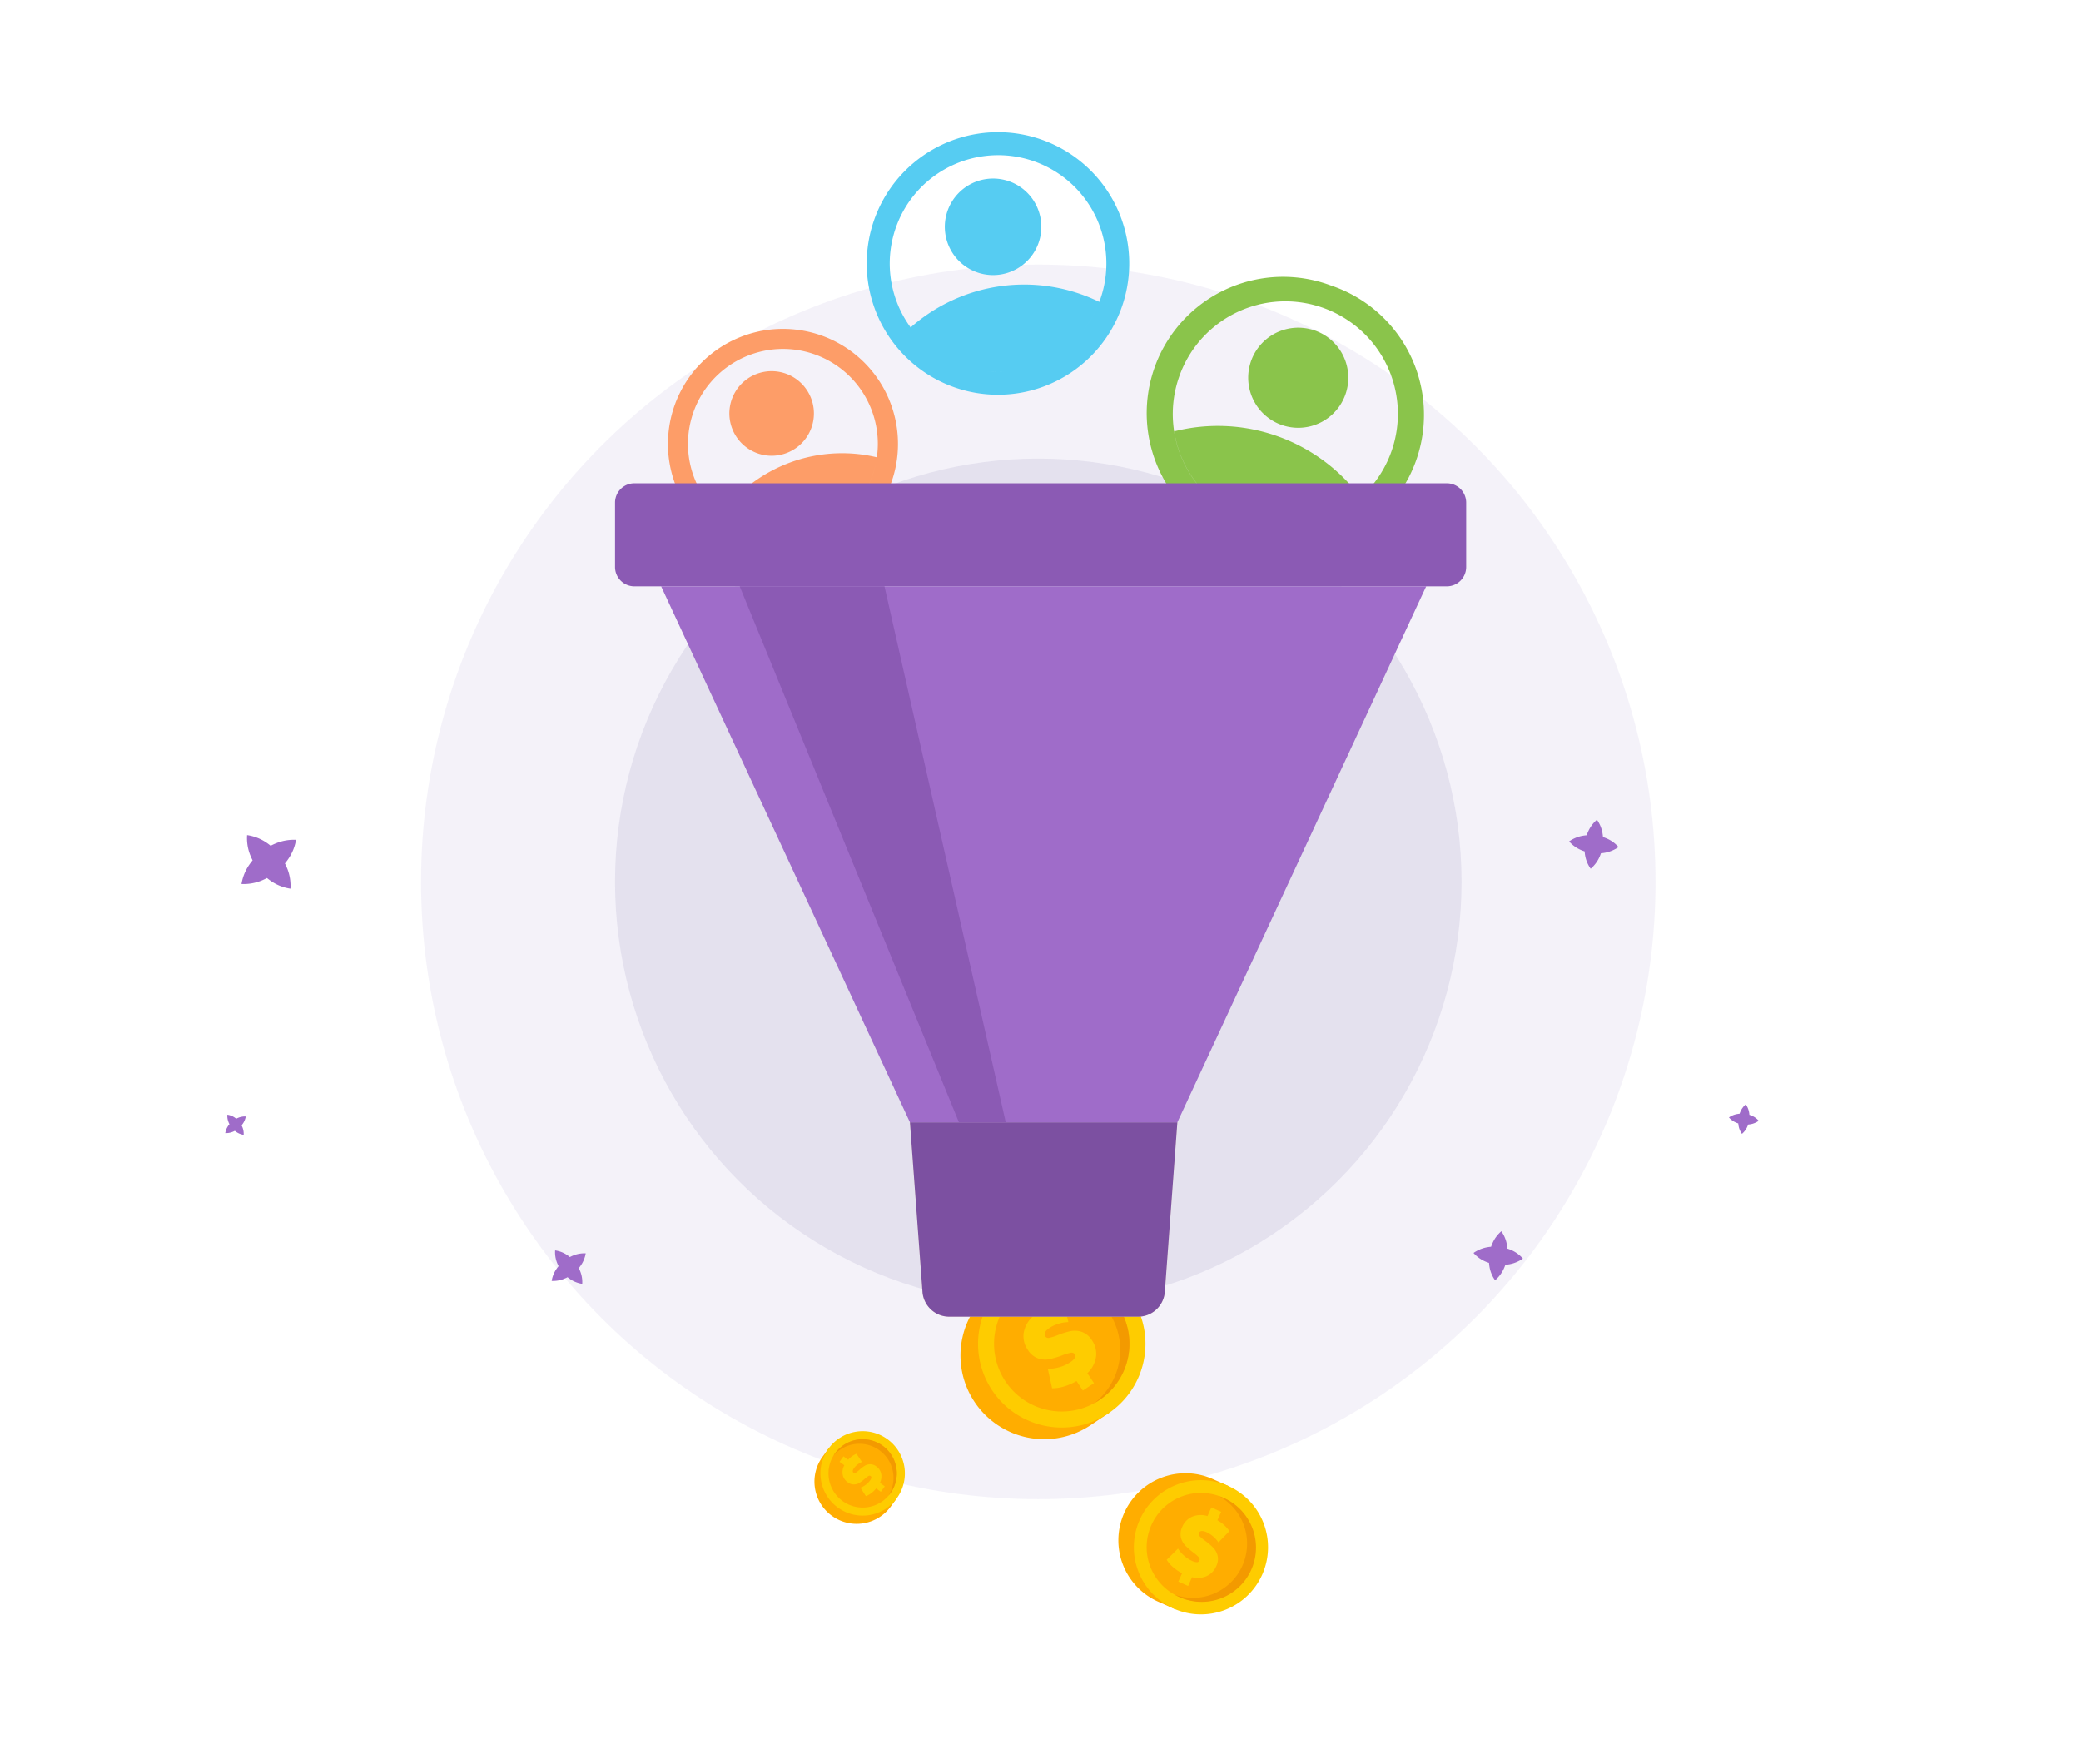 <svg xmlns="http://www.w3.org/2000/svg" width="236" height="200"><defs><clipPath id="a"><path transform="translate(2749 -316)" fill="#fff" d="M0 0h236v200H0z"/></clipPath></defs><g transform="translate(-2749 316)" clip-path="url(#a)"><g transform="translate(16.749 -782.998)"><circle cx="70" cy="70" r="70" transform="translate(2780 496.998)" fill="#eae7f5" opacity=".5"/><circle cx="48" cy="48" r="48" transform="translate(2802 518.998)" fill="#d5d1e4" opacity=".5"/></g><path d="M2864.27-171.599l-2.019 1.345a9.493 9.493 0 1010.525 15.8l2.019-1.345-10.525-15.8z" fill="#ffad00"/><path d="M2874.673-155.712a9.493 9.493 0 112.639-13.164 9.493 9.493 0 01-2.639 13.164z" fill="#fecc00"/><path d="M2873.665-157.228a7.677 7.677 0 112.134-10.645 7.677 7.677 0 01-2.134 10.645z" fill="#ffad00"/><path d="M2873.665-157.229a6.974 6.974 0 01-.54.326 7.674 7.674 0 00-8.48-12.732c.162-.13.333-.255.509-.372a7.676 7.676 0 118.51 12.778z" fill="#f39a00"/><path d="M2873.297-162.149a3.172 3.172 0 01-.983 1.865l.751 1.128-1.26.84-.718-1.078a6.4 6.4 0 01-1.438.621 4.407 4.407 0 01-1.333.2l-.485-2.2a4.869 4.869 0 001.316-.194 4.169 4.169 0 001.183-.531 1.764 1.764 0 00.561-.513.372.372 0 000-.414.431.431 0 00-.469-.172 5.735 5.735 0 00-.972.295 10 10 0 01-1.454.433 2.484 2.484 0 01-1.274-.091 2.309 2.309 0 01-1.173-.987 2.683 2.683 0 01-.454-1.912 3.2 3.2 0 011.09-1.9l-.738-1.108 1.26-.84.724 1.087a4.916 4.916 0 012.207-.619l.523 2.161a4.232 4.232 0 00-2.1.633q-.814.541-.516.989a.413.413 0 00.455.159 5.569 5.569 0 00.948-.3 8.9 8.9 0 011.44-.453 2.53 2.53 0 011.284.077 2.263 2.263 0 011.175.979 2.673 2.673 0 01.451 1.849z" fill="#fecc00"/><path d="M2843.001-151.795l-.722.993a4.788 4.788 0 007.747 5.63l.72-.99z" fill="#ffad00"/><path d="M2850.705-146.104a4.788 4.788 0 11-1.062-6.691 4.788 4.788 0 011.062 6.69z" fill="#fecc00"/><path d="M2849.963-146.643a3.873 3.873 0 11-.859-5.41 3.872 3.872 0 01.86 5.41z" fill="#ffad00"/><path d="M2849.962-146.644c-.065.085-.129.17-.198.249a3.87 3.87 0 00-1.03-5.145 3.87 3.87 0 00-5.211.61c.051-.087.11-.181.174-.266a3.872 3.872 0 116.265 4.552z" fill="#f39a00"/><path d="M2848.926-148.906a1.6 1.6 0 01-.138 1.054l.553.402-.449.619-.527-.385a3.21 3.21 0 01-.572.546 2.214 2.214 0 01-.596.328l-.615-.956a2.468 2.468 0 00.586-.319 2.113 2.113 0 00.469-.456.891.891 0 00.176-.34.187.187 0 00-.08-.205.217.217 0 00-.25 0 2.926 2.926 0 00-.408.31 5.048 5.048 0 01-.609.463 1.25 1.25 0 01-.618.18 1.164 1.164 0 01-.728-.26 1.354 1.354 0 01-.55-.826 1.619 1.619 0 01.183-1.09l-.545-.394.45-.618.533.388a2.478 2.478 0 01.938-.679l.623.93a2.133 2.133 0 00-.879.667q-.29.399-.07.558a.208.208 0 00.242-.005 2.824 2.824 0 00.395-.308 4.52 4.52 0 01.603-.467 1.278 1.278 0 01.62-.189 1.141 1.141 0 01.727.257 1.349 1.349 0 01.537.796z" fill="#fecc00"/><g><path d="M2889.597-254.491a15.461 15.461 0 1110.342-29.136 15.461 15.461 0 11-10.342 29.136zm-6.856-18.836a12.756 12.756 0 0020.178 14.081 12.756 12.756 0 01-20.755-7.841 20.212 20.212 0 0121.143 7.5 12.76 12.76 0 10-20.566-13.74zm11.586 5.508a5.676 5.676 0 111.9.329 5.682 5.682 0 01-1.9-.329z" fill="#8ac44b"/><path d="M2830.425-254.9a13.043 13.043 0 1114.737-21.525 13.043 13.043 0 11-14.737 21.525zm7.364 0a10.788 10.788 0 01-7.092-2.667 10.759 10.759 0 007.092 2.668zm-3.746-20.856a10.763 10.763 0 00-3.345 18.191 17.047 17.047 0 0117.744-6.582 10.74 10.74 0 00-.56-5.261 10.752 10.752 0 00-13.839-6.348zm12.323 16.6a10.74 10.74 0 001.954-4.285 10.793 10.793 0 01-1.953 4.284zm1.956-4.3l.015-.072zm.024-.118l.007-.037zm-16.332-3.877a4.794 4.794 0 114.5 3.129 4.8 4.8 0 01-4.5-3.129z" fill="#fd9d68"/><path d="M2852.43-274.873a14.887 14.887 0 1111.756 3.5 15.11 15.11 0 01-2.023.137 14.866 14.866 0 01-9.733-3.637zm9.739 1.039c.311 0 .625-.012.941-.037q-.473.036-.941.036a12.243 12.243 0 01-1.375-.077 12.133 12.133 0 001.375.079zm8.275-3.19l.037-.034zm.052-.047a12.263 12.263 0 003-4.247 12.32 12.32 0 01-2.997 4.247zm-9.964-21.218a12.281 12.281 0 00-8.261 19.421 19.46 19.46 0 0121.4-2.9 12.275 12.275 0 00-13.139-16.521zm12.975 16.932l.015-.036zm.044-.105l.009-.022zm.043-.106v-.01zm.041-.1zm-17.436-7.877a5.472 5.472 0 116.159 4.686 5.641 5.641 0 01-.744.05 5.474 5.474 0 01-5.415-4.736z" fill="#56ccf2"/></g><path d="M2913.081-249.51h-92.138a2.194 2.194 0 01-2.194-2.194v-7.3a2.194 2.194 0 012.194-2.194h92.138a2.194 2.194 0 012.194 2.194v7.3a2.195 2.195 0 01-2.194 2.194z" fill="#8b5ab4"/><g><path d="M2878.063-166.69h-21.412a3.045 3.045 0 01-3.036-2.818l-1.422-19.225h30.328l-1.422 19.224a3.043 3.043 0 01-3.036 2.818z" fill="#eee2ca"/><path d="M2878.063-166.69h-21.412a3.045 3.045 0 01-3.036-2.818l-1.422-19.225h30.328l-1.422 19.224a3.043 3.043 0 01-3.036 2.818z" fill="#7c50a1"/></g><g><path d="M2888.4-147.449l-1.776-.791a7.609 7.609 0 10-6.192 13.9l1.776.791z" fill="#ffad00"/><path d="M2882.1-133.596a7.608 7.608 0 1110.046-3.853 7.608 7.608 0 01-10.046 3.853z" fill="#fecc00"/><path d="M2882.694-134.93a6.153 6.153 0 118.118-3.114 6.152 6.152 0 01-8.118 3.114z" fill="#ffad00"/><path d="M2882.695-134.93c-.155-.072-.308-.144-.453-.226a6.15 6.15 0 007.655-3.298 6.15 6.15 0 00-2.668-7.898c.158.054.318.112.467.182a6.152 6.152 0 11-5.001 11.24z" fill="#f39a00"/><path d="M2885.868-137.285a2.541 2.541 0 01-1.685.133l-.443.994-1.109-.495.423-.948a5.11 5.11 0 01-1.039-.705 3.516 3.516 0 01-.704-.82l1.283-1.272a3.92 3.92 0 00.698.81 3.359 3.359 0 00.866.573 1.418 1.418 0 00.586.163.3.3 0 00.277-.186.346.346 0 00-.084-.391 4.662 4.662 0 00-.616-.532 8.061 8.061 0 01-.916-.799 1.99 1.99 0 01-.485-.902 1.85 1.85 0 01.166-1.217 2.15 2.15 0 011.1-1.125 2.569 2.569 0 011.753-.079l.436-.974 1.112.495-.426.957a3.936 3.936 0 011.365 1.23l-1.242 1.278a3.391 3.391 0 00-1.329-1.148q-.715-.32-.891.074a.331.331 0 00.089.373 4.48 4.48 0 00.61.513 7.144 7.144 0 01.923.784 2.028 2.028 0 01.499.902 1.814 1.814 0 01-.162 1.215 2.143 2.143 0 01-1.062 1.096z" fill="#fecc00"/></g><path d="M2910.739-249.509h-86.761l28.215 60.776h30.328z" fill="#9f6cc9"/><path d="M2849.308-249.509h-16.42l24.861 60.776h5.311z" fill="#8b5ab4"/><path d="M2774.86-188.312c.049-.073.101-.141.157-.21a2.165 2.165 0 01-.106-.234 1.951 1.951 0 01-.13-.84 1.95 1.95 0 01.796.3 2.3 2.3 0 01.21.154 2.329 2.329 0 01.237-.11 2.033 2.033 0 01.846-.145 2.026 2.026 0 01-.318.798 2.439 2.439 0 01-.158.21c.039.076.076.154.107.236a1.991 1.991 0 01.13.84 2.01 2.01 0 01-.796-.301c-.072-.048-.14-.1-.206-.152a2.97 2.97 0 01-.238.11 2.015 2.015 0 01-.848.144 2.022 2.022 0 01.317-.8zm37.225 16.237a4.129 4.129 0 01.26-.347 4.081 4.081 0 01-.176-.39 3.261 3.261 0 01-.215-1.396 3.249 3.249 0 011.323.499 4.041 4.041 0 01.346.255 4.163 4.163 0 01.393-.182 3.383 3.383 0 011.407-.239 3.374 3.374 0 01-.526 1.327 4.134 4.134 0 01-.261.349 3.84 3.84 0 01.176.391 3.287 3.287 0 01.216 1.395 3.312 3.312 0 01-1.319-.501 4.075 4.075 0 01-.345-.253 4.171 4.171 0 01-.396.183 3.342 3.342 0 01-1.405.238 3.326 3.326 0 01.522-1.329zm-34.858-45.806a6.678 6.678 0 01.417-.557 6.394 6.394 0 01-.282-.623 5.2 5.2 0 01-.341-2.237 5.228 5.228 0 012.116.8 6.276 6.276 0 01.554.408 6.614 6.614 0 01.63-.291 5.412 5.412 0 012.25-.384 5.412 5.412 0 01-.844 2.12 6.685 6.685 0 01-.418.558 6.378 6.378 0 01.284.626 5.292 5.292 0 01.344 2.235 5.254 5.254 0 01-2.112-.802 6.355 6.355 0 01-.551-.406 6.757 6.757 0 01-.635.296 5.384 5.384 0 01-2.253.38 5.376 5.376 0 01.84-2.123zM2917.928-172.303a4.185 4.185 0 01-.061-.487 5.095 5.095 0 01-.459-.175 3.776 3.776 0 01-1.3-.953 3.854 3.854 0 011.5-.636 4.682 4.682 0 01.492-.068 4.646 4.646 0 01.184-.456 3.8 3.8 0 01.979-1.3 3.707 3.707 0 01.623 1.48 4.556 4.556 0 01.062.485 4.575 4.575 0 01.462.176 3.757 3.757 0 011.3.958 3.911 3.911 0 01-1.5.637 5.643 5.643 0 01-.49.067 4.557 4.557 0 01-.184.456 3.794 3.794 0 01-.982 1.3 3.656 3.656 0 01-.626-1.484zm28.241-16.01a2.731 2.731 0 01-.036-.292 3.583 3.583 0 01-.277-.106 2.246 2.246 0 01-.782-.575 2.325 2.325 0 01.905-.382c.1-.018.2-.032.3-.041a2.648 2.648 0 01.112-.276 2.32 2.32 0 01.589-.783 2.261 2.261 0 01.376.893 2.937 2.937 0 01.037.293c.094.031.185.063.278.1a2.257 2.257 0 01.781.575 2.352 2.352 0 01-.9.387c-.1.017-.2.031-.3.04a2.7 2.7 0 01-.11.275 2.291 2.291 0 01-.591.78 2.229 2.229 0 01-.382-.888zm-17.4-30.654a4.166 4.166 0 01-.06-.486 4.431 4.431 0 01-.461-.175 3.8 3.8 0 01-1.3-.954 3.879 3.879 0 011.5-.635 4.691 4.691 0 01.493-.066 4.434 4.434 0 01.184-.459 3.826 3.826 0 01.979-1.3 3.746 3.746 0 01.624 1.483 4.7 4.7 0 01.061.483 4.369 4.369 0 01.462.176 3.7 3.7 0 011.3.957 3.876 3.876 0 01-1.5.637 4.178 4.178 0 01-.491.066 4.541 4.541 0 01-.182.459 3.79 3.79 0 01-.983 1.294 3.684 3.684 0 01-.626-1.48z" fill="#9f6cc9"/></g></svg>